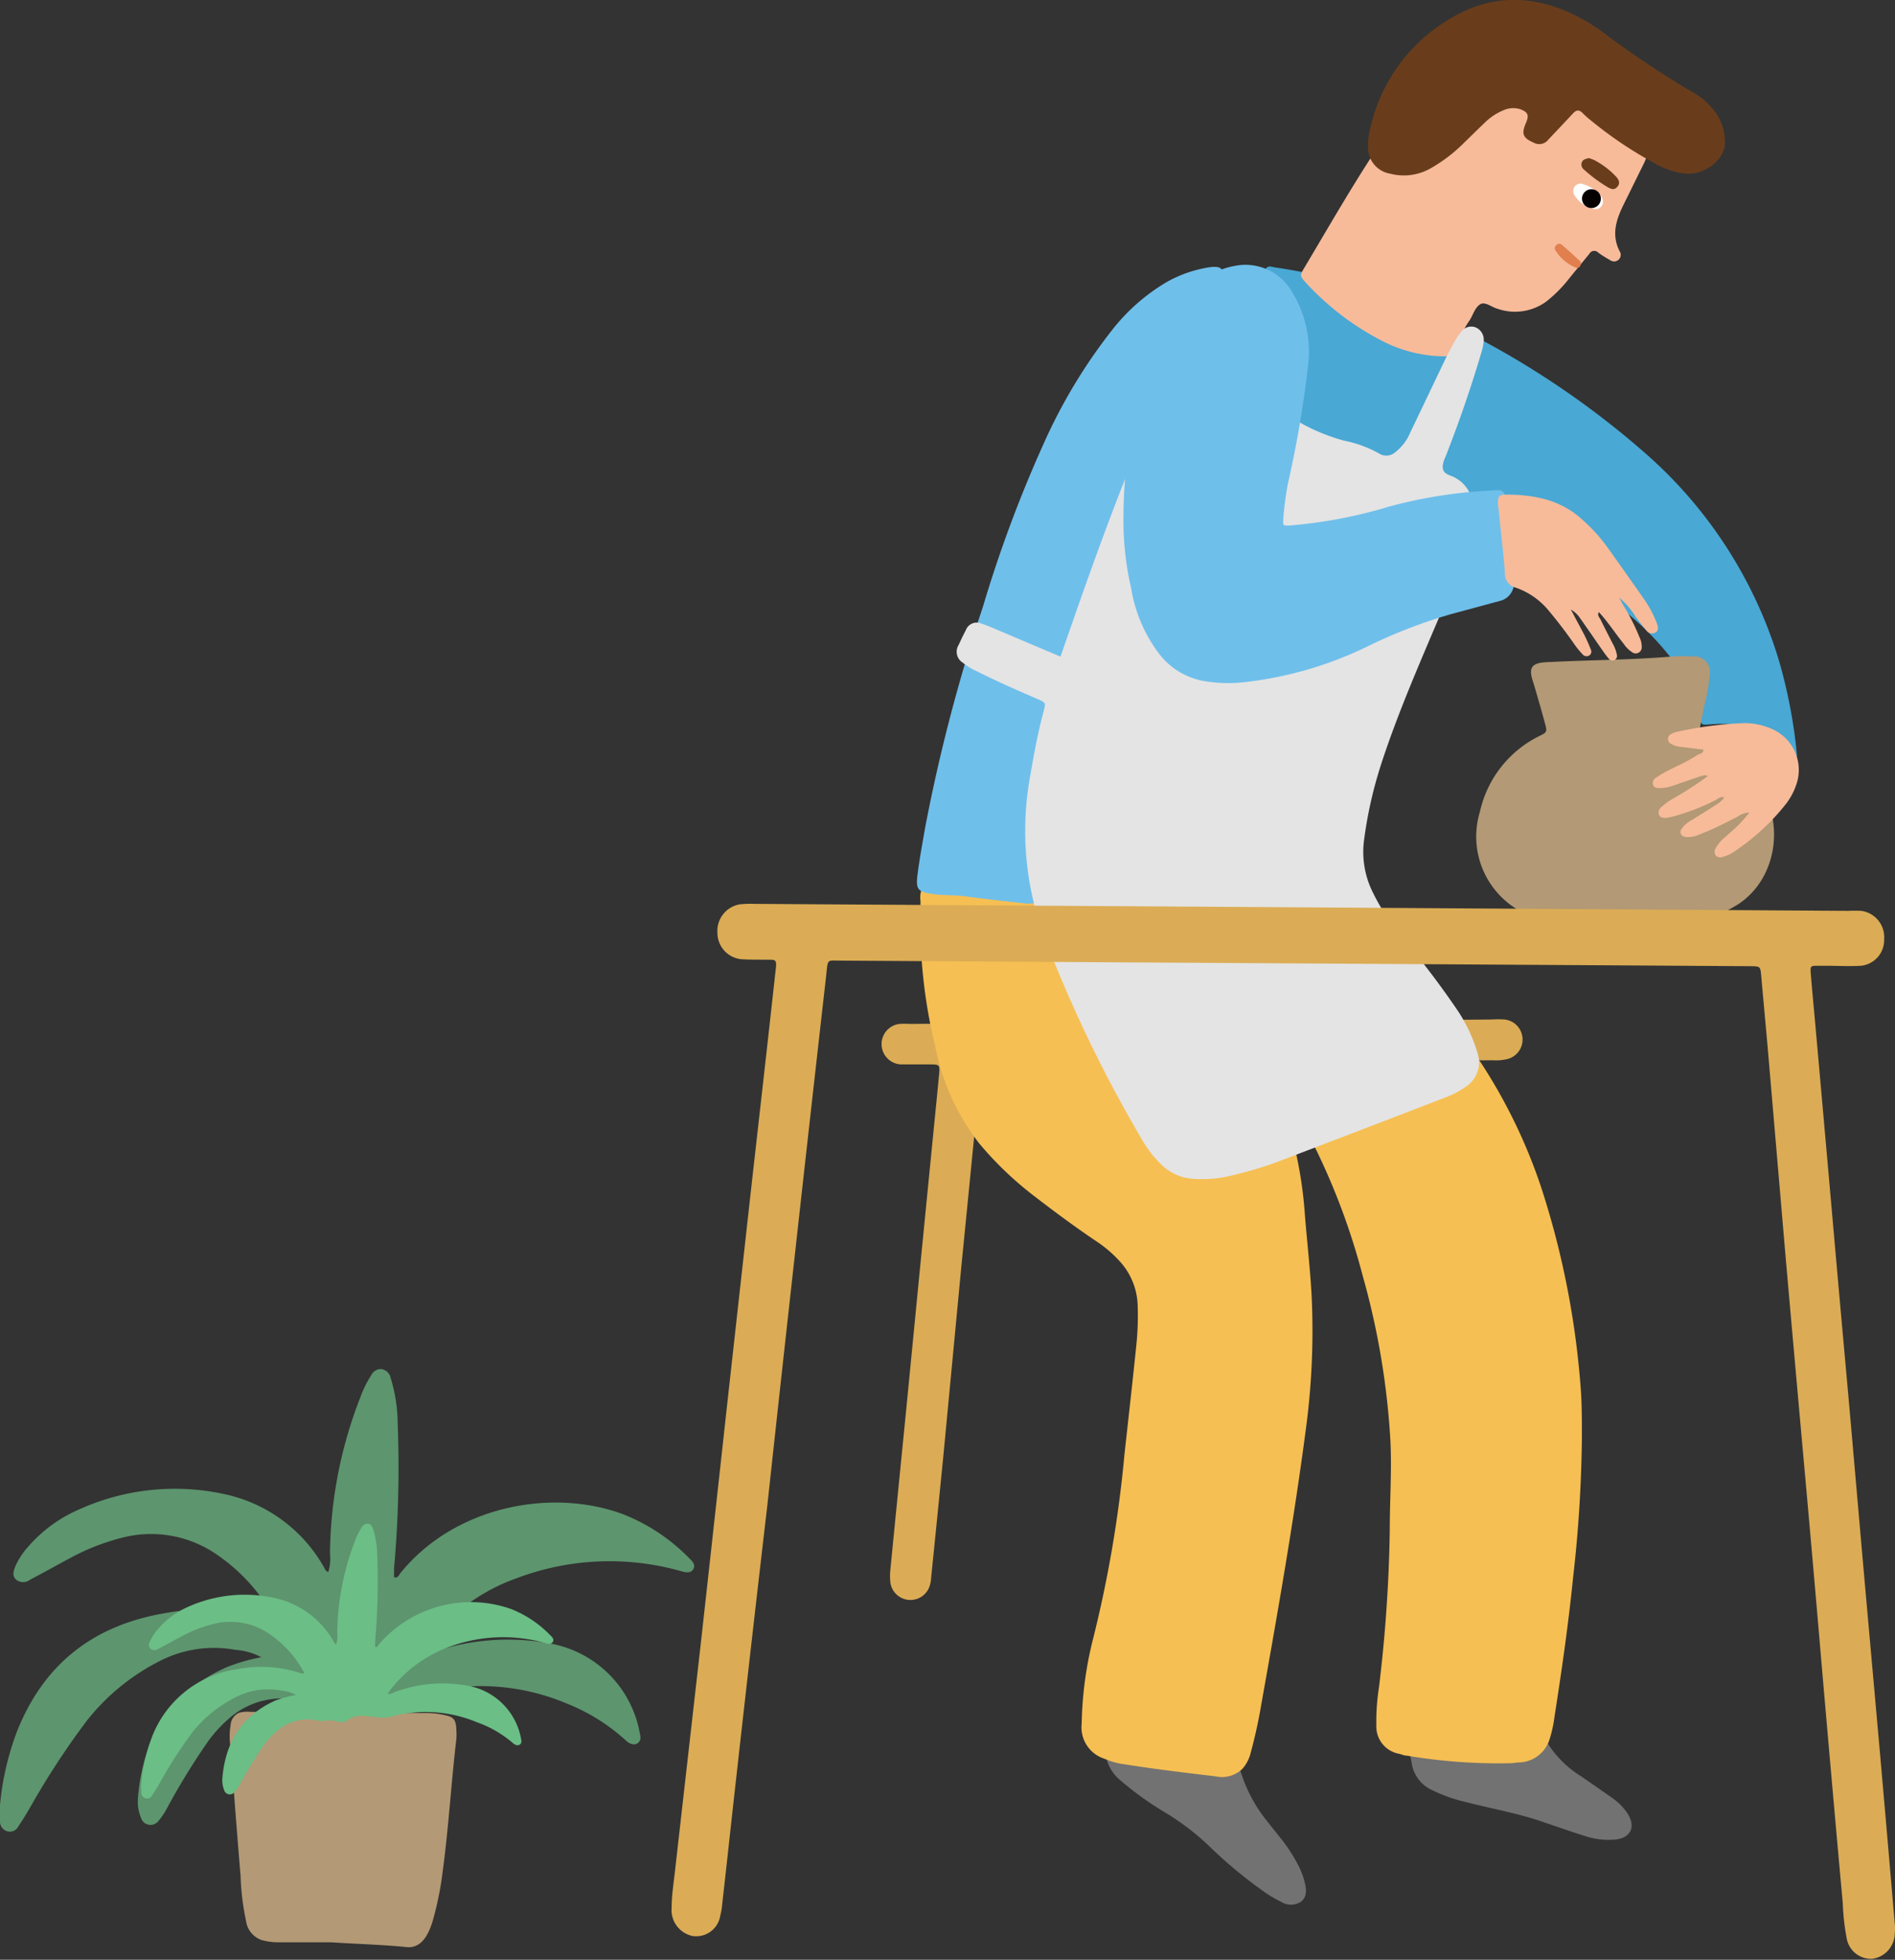 <svg xmlns="http://www.w3.org/2000/svg" viewBox="0 0 214.43 221.69"><rect x="0" y="0" width="214.43" height="221.69" fill="#333333" stroke="none"/><defs><style>.cls-1{fill:#5d956e;}.cls-2{fill:#b39975;}.cls-3{fill:#dbac55;}.cls-4{fill:#727272;}.cls-5{fill:#f6bf53;}.cls-6{fill:#49a8d4;}.cls-7{fill:#6fbfeb;}.cls-8{fill:#f7bb9a;}.cls-9{fill:#693d1c;}.cls-10{fill:#fff;}.cls-11{fill:#e17f4e;}.cls-12{fill:#040000;}.cls-13{fill:#e4e4e4;}.cls-14{fill:#6bbe86;}</style></defs><g id="圖層_2" data-name="圖層 2"><g id="圖層_1-2" data-name="圖層 1"><path class="cls-1" d="M29.56,187.47a7.13,7.13,0,0,0-2.89-.83,13.44,13.44,0,0,0-8.59,1.26,24.65,24.65,0,0,0-8.3,6.81,89.67,89.67,0,0,0-6.37,9.75c-.42.73-.86,1.44-1.33,2.14a1.07,1.07,0,0,1-1.18.58A1.13,1.13,0,0,1,0,206a11.06,11.06,0,0,1,0-1.82A31.87,31.87,0,0,1,1.87,196c3-7.66,8.55-12.06,16.6-13.48a23.71,23.71,0,0,1,11.91.78,2.53,2.53,0,0,0,.5.09c.27-.19.13-.38.05-.52a20.53,20.53,0,0,0-7.07-7.45,13.07,13.07,0,0,0-10-1.48,25.26,25.26,0,0,0-5.75,2.22C6.53,177,5,177.87,3.4,178.7a1.26,1.26,0,0,1-1.57,0c-.5-.46-.3-1-.07-1.57a8.44,8.44,0,0,1,1.47-2.21A16,16,0,0,1,9,170.73,26.3,26.3,0,0,1,25.31,169a17,17,0,0,1,11.41,8.4c.09.16.16.35.43.43a5.09,5.09,0,0,0,.19-2.05A49.68,49.68,0,0,1,40.8,158,12,12,0,0,1,42,155.58a1.23,1.23,0,0,1,1.13-.71,1.25,1.25,0,0,1,1.07,1A17.82,17.82,0,0,1,45,161a128.39,128.39,0,0,1-.41,16.41c0,.33,0,.66,0,1,.44.16.55-.25.73-.47,6.13-7.56,17.06-9.64,25.15-6.66a21.41,21.41,0,0,1,7.53,5c.34.34.73.7.46,1.21s-.88.4-1.37.25a29.72,29.72,0,0,0-18.75.84c-4.61,1.64-8.12,4.73-11.13,8.49a1.92,1.92,0,0,0-.17.4c.54.11.92-.21,1.34-.36a26.18,26.18,0,0,1,13.83-1.2,12.56,12.56,0,0,1,10.19,10.17c.1.44.15.85-.27,1.13s-1,0-1.35-.36a21.93,21.93,0,0,0-6.64-4.14,25.11,25.11,0,0,0-16.51-1.05A27.84,27.84,0,0,0,40,194.49a1.59,1.59,0,0,1-2-.2,9.66,9.66,0,0,0-4.16-1.94,9,9,0,0,0-7.65,1.82,14.72,14.72,0,0,0-2.77,3,78,78,0,0,0-4.48,7.3,8.12,8.12,0,0,1-1,1.51,1.13,1.13,0,0,1-2-.38,4.75,4.75,0,0,1-.33-2.21c.55-6.86,3.7-12,10.11-14.82A21,21,0,0,1,29.56,187.47Z"/><path class="cls-2" d="M37.47,219.72h-6a6.94,6.94,0,0,1-1.91-.27,2.67,2.67,0,0,1-1.72-2.15,29,29,0,0,1-.62-5.12c-.36-4.28-.69-8.56-1-12.83L26,196.88a7.23,7.23,0,0,1,.09-1.68,1.63,1.63,0,0,1,1-1.46,3.6,3.6,0,0,1,1.22-.09l13.27.13c2.15,0,4.31,0,6.46,0a9.5,9.5,0,0,1,2.69.34c.67.2.89.6.91,1.6a7.19,7.19,0,0,1,0,1c-.59,5-.87,10-1.55,15a35.57,35.57,0,0,1-1.17,5.72c-.61,1.94-1.53,3-3,2.81C43.42,220,41,219.94,37.47,219.72Z"/><path class="cls-3" d="M136.07,115.59l32.73-.26a11.81,11.81,0,0,1,1.46,0,2.28,2.28,0,0,1,.33,4.47,5.64,5.64,0,0,1-1.69.14l-45.38.37-11.32.11c-1.18,0-1.17,0-1.29,1.19q-1.05,10.83-2.13,21.67-1,10.53-2,21.06-.7,7.1-1.42,14.17a3.39,3.39,0,0,1-.11.71,2.29,2.29,0,0,1-4.52-.44,6.29,6.29,0,0,1,0-1q.9-9.15,1.81-18.28l1.56-16q.8-8.11,1.6-16.22c.19-1.9.38-3.79.56-5.69.1-1.17.09-1.18-1.14-1.18-1.06,0-2.12,0-3.17,0a2.3,2.3,0,0,1-.18-4.58,8,8,0,0,1,1.09,0Z"/><path class="cls-4" d="M128.58,197c2.54.15,5.07.48,7.63.46a17.64,17.64,0,0,1,2.17.18c1.28.17,1.41.37,1.71,1.65a16.61,16.61,0,0,0,3.2,6.61c.6.77,1.21,1.52,1.81,2.28a18.57,18.57,0,0,1,1.66,2.55,9,9,0,0,1,.86,2.13c.19.79.35,1.64-.39,2.26a2.09,2.09,0,0,1-2.3,0,13.65,13.65,0,0,1-2.17-1.32,51.15,51.15,0,0,1-5.87-4.9,29,29,0,0,0-4.9-3.78,35.56,35.56,0,0,1-5.23-3.74,4.6,4.6,0,0,1-1.44-2.06c-.38-1.29,0-1.93,1.32-2.18A8.39,8.39,0,0,1,128.58,197Z"/><path class="cls-4" d="M171.92,195.42a1.79,1.79,0,0,0,.24,0,2.19,2.19,0,0,1,2.68,1.31,11.87,11.87,0,0,0,4.1,4.23c1.17.81,2.34,1.61,3.49,2.43a6.49,6.49,0,0,1,1.77,1.81c.9,1.46.35,2.66-1.35,2.89a8.39,8.39,0,0,1-3.48-.39c-1.51-.46-3-1-4.49-1.5-3.06-1.09-6.26-1.62-9.39-2.44a17.29,17.29,0,0,1-3.42-1.25,4,4,0,0,1-2.33-3.06c-.09-.55-.23-1.1-.31-1.66-.13-.83.16-1.23,1-1.33,1.45-.18,2.9-.34,4.35-.46,2.38-.21,4.76-.37,7.14-.55Z"/><path class="cls-5" d="M116.73,99.33c2.88,0,5.76,0,8.64,0a22.7,22.7,0,0,1,3.39.29A6.94,6.94,0,0,1,133,102a30.92,30.92,0,0,1,3.22,4.41,102.48,102.48,0,0,1,8.64,17.94,47,47,0,0,1,2.79,13c.26,3.32.66,6.62.8,9.94a83.47,83.47,0,0,1-.71,14.57c-1.36,10.33-3.17,20.59-5,30.85a56.67,56.67,0,0,1-1.22,5.58,4.25,4.25,0,0,1-.94,1.81,3.32,3.32,0,0,1-3,.85c-2.1-.25-4.19-.5-6.28-.78-1.41-.18-2.81-.4-4.21-.61a8,8,0,0,1-2.1-.6,3.73,3.73,0,0,1-2.59-4,41.7,41.7,0,0,1,1.27-9.5,137.52,137.52,0,0,0,3.56-20.84c.45-4.11.92-8.22,1.34-12.33a32.57,32.57,0,0,0,.16-4.74,7.72,7.72,0,0,0-2-4.84,13.93,13.93,0,0,0-2.67-2.29c-2.39-1.61-4.7-3.32-7-5.09a39,39,0,0,1-6.23-5.95,25.88,25.88,0,0,1-5-11A58.57,58.57,0,0,1,104.16,103c0-.37,0-.73,0-1.1A2.62,2.62,0,0,1,107,98.9c1.58,0,3.16.12,4.74.14s3.33,0,5,0Z"/><path class="cls-5" d="M179,162.6a150.78,150.78,0,0,1-1,15.89c-.53,5.28-1.29,10.53-2.11,15.78a14.2,14.2,0,0,1-.55,2.49,3.72,3.72,0,0,1-3.34,2.61c-.36,0-.72.08-1.09.09a62.35,62.35,0,0,1-11.74-.86c-.28,0-.55-.13-.83-.2a3.14,3.14,0,0,1-2.6-3.22,25,25,0,0,1,.29-4.24,166.17,166.17,0,0,0,1.23-17.83c0-3.32.23-6.64.08-10a86.64,86.64,0,0,0-3.14-18.78A77.11,77.11,0,0,0,149,130.21a13.38,13.38,0,0,1-1.2-3.31,2.27,2.27,0,0,1,1.19-2.77,6.85,6.85,0,0,1,2.24-.92,47.59,47.59,0,0,0,9.43-3.52,20.8,20.8,0,0,1,2.38-.91c2.31-.71,3.44-.31,4.73,1.74a61.07,61.07,0,0,1,6.69,14,96.24,96.24,0,0,1,4.44,23C179,159.19,179,160.9,179,162.6Z"/><path class="cls-6" d="M203.32,85.25c0,.31.05.68-.37.77s-.49-.22-.64-.46c-2.13-3.3-5.35-3.91-8.92-3.61-.77.07-.9.06-1-.65a12.71,12.71,0,0,0-2.4-5.65,31.88,31.88,0,0,0-5.69-6.14A149.63,149.63,0,0,0,169,58.33a59.51,59.51,0,0,0-9.43-4.5q-5.81-2.47-11.83-4.45c-1.4-.45-1.4-.53-1.19-2a43.07,43.07,0,0,0,.65-7.26,19.91,19.91,0,0,0-.55-4.21,8.73,8.73,0,0,0-2.87-4.55c-.27-.24-.86-.39-.58-.9s.74-.25,1.12-.2a58.23,58.23,0,0,1,14,3.83,98.43,98.43,0,0,1,28,17.31,50.56,50.56,0,0,1,14.95,23.23A57.94,57.94,0,0,1,203.32,85.25Z"/><path class="cls-7" d="M116.19,102.22c-2.33-.27-4.55-.49-6.75-.8-1.33-.2-2.68-.1-4-.3-1.53-.24-1.82-.5-1.63-2.07.22-1.81.56-3.6.87-5.4a191.86,191.86,0,0,1,6.54-25A145.8,145.8,0,0,1,118,50.4,60.94,60.94,0,0,1,126,37.13,22.21,22.21,0,0,1,131.86,32a14.08,14.08,0,0,1,4.78-1.73,3.85,3.85,0,0,1,1-.07c.61.05.84.46.61,1a2.26,2.26,0,0,1-.11.22,81,81,0,0,0-7.62,17.05A91.26,91.26,0,0,1,126,59.29a95,95,0,0,0-7.81,27.12,59.8,59.8,0,0,0-.85,10.77c0,1.21.15,2.43.17,3.64S117.26,102.26,116.19,102.22Z"/><path class="cls-8" d="M186.9,14.61a9.2,9.2,0,0,1-1,4.11c-.72,1.45-1.43,2.91-2.15,4.36-.85,1.72-1.45,3.45-.48,5.34a.74.74,0,0,1-.17,1,.75.75,0,0,1-.91,0,13.12,13.12,0,0,1-1.34-.84.62.62,0,0,0-1,.12c-.76.95-1.55,1.88-2.31,2.83A15.62,15.62,0,0,1,175,34.09a6,6,0,0,1-5.54.84c-.69-.18-1.43-.87-2-.49s-.78,1.19-1.17,1.81A7,7,0,0,0,165,39.51c0,.6-.36.74-.86.77a13.34,13.34,0,0,1-3-.16,15.61,15.61,0,0,1-4.83-1.6,30.88,30.88,0,0,1-8.47-6.46c-.75-.82-.8-.85-.24-1.78,3.82-6.41,7.48-12.92,12-18.86A35.91,35.91,0,0,1,165,5.64,10,10,0,0,1,175.55,4a32.42,32.42,0,0,1,9.12,5.73A6.11,6.11,0,0,1,186.9,14.61Z"/><path class="cls-9" d="M179.75,17.88a4.12,4.12,0,0,1,.67.24,9.24,9.24,0,0,1,2.4,1.81c.33.35.57.74.21,1.18s-.72.28-1.1.07a16.73,16.73,0,0,1-2.7-2,.71.71,0,0,1-.21-.88C179.16,18,179.46,18,179.75,17.88Z"/><path class="cls-10" d="M181.39,22.83a.86.86,0,0,1-1.1.8,3.47,3.47,0,0,1-2.11-1.52.87.87,0,0,1,0-1,.83.83,0,0,1,1-.26,4,4,0,0,1,2,1.34A1.16,1.16,0,0,1,181.39,22.83Z"/><path class="cls-11" d="M178.9,29.83c-.07.39-.33.55-.62.43a4.86,4.86,0,0,1-2.31-2,.44.44,0,0,1,.15-.54.42.42,0,0,1,.55-.08c.73.62,1.44,1.27,2.14,1.92C178.89,29.6,178.88,29.75,178.9,29.83Z"/><path class="cls-9" d="M195.18,16c.16,1.77-2,3.84-4.48,3.64a9.09,9.09,0,0,1-3.54-1.21,44.67,44.67,0,0,1-7.06-4.74,10.61,10.61,0,0,1-1-.88c-.4-.41-.7-.4-1.09,0-.92,1-1.88,2-2.82,3a1.29,1.29,0,0,1-1.64.33c-1.24-.54-1.42-1-.87-2.26.37-.85.21-1.21-.67-1.53a2.7,2.7,0,0,0-1.9.13A6.54,6.54,0,0,0,168,13.89c-.76.72-1.51,1.47-2.27,2.2a17.59,17.59,0,0,1-3.93,3,6.13,6.13,0,0,1-4.48.56,3,3,0,0,1-2.52-3.1,7.44,7.44,0,0,1,.26-2.05A19.16,19.16,0,0,1,164.29,2c4.46-2.63,9.09-2.59,13.73-.38a21.17,21.17,0,0,1,3.72,2.3,110.77,110.77,0,0,0,9.92,6.59A7.36,7.36,0,0,1,194.3,13,5.58,5.58,0,0,1,195.18,16Z"/><circle class="cls-12" cx="180.08" cy="22.47" r="1.07"/><path class="cls-13" d="M120,74.28l1.35-3.87c2.09-6,4.22-11.92,6.58-17.78A35.09,35.09,0,0,1,130.75,47a23.22,23.22,0,0,1,1.53-2,4,4,0,0,1,4.65-1.46,42.76,42.76,0,0,1,6.28,2.26c1.32.62,2.61,1.3,3.89,2a21.36,21.36,0,0,0,5.05,2.06A13.47,13.47,0,0,1,156,51.27a1.54,1.54,0,0,0,1.9-.13,5.45,5.45,0,0,0,1.67-2.2c1.32-2.74,2.62-5.49,3.94-8.23.37-.77.77-1.51,1.19-2.26a6.83,6.83,0,0,1,.63-.89,1.39,1.39,0,0,1,1.61-.54,1.51,1.51,0,0,1,.95,1.55,5.44,5.44,0,0,1-.23,1.19c-1,3.39-2.12,6.72-3.36,10-.18.5-.39,1-.56,1.48s-.62,1.22-.45,1.86,1,.67,1.46,1a3.74,3.74,0,0,1,1.91,3.19,11.83,11.83,0,0,1-.61,4.3c-1,3-2.19,5.85-3.41,8.72-2.25,5.3-4.54,10.58-6.33,16.06a47.79,47.79,0,0,0-1.94,8.52,10.24,10.24,0,0,0,.8,5.7,25.15,25.15,0,0,0,3.38,5.33,96.53,96.53,0,0,1,6.4,8.41,17.72,17.72,0,0,1,2.25,4.83,3.28,3.28,0,0,1-1.41,3.82,9.33,9.33,0,0,1-2.14,1.13q-9.64,3.72-19.3,7.4a43.64,43.64,0,0,1-5.13,1.5,13.85,13.85,0,0,1-4.11.35,5.7,5.7,0,0,1-3.79-1.71,12.3,12.3,0,0,1-2-2.57A153.33,153.33,0,0,1,118,105.54a34.42,34.42,0,0,1-1.41-17.85c.41-2.44.87-4.87,1.51-7.26.25-.93.23-.94-.67-1.34-2.31-1-4.61-2-6.86-3.14a7.42,7.42,0,0,1-1.65-1,1.45,1.45,0,0,1-.44-2c.25-.55.51-1.1.8-1.64a1.31,1.31,0,0,1,1.81-.75,7.93,7.93,0,0,1,1,.37Z"/><path class="cls-2" d="M183.77,105a27.37,27.37,0,0,1-9.73-1.1,9.63,9.63,0,0,1-6.58-12.07,12.59,12.59,0,0,1,6.77-8.59c.81-.39.84-.47.62-1.31-.4-1.49-.84-3-1.26-4.44-.09-.31-.21-.62-.28-.93-.22-1,.09-1.43,1.11-1.6a7.91,7.91,0,0,1,1-.07c4.61-.24,9.24-.23,13.85-.63a16.18,16.18,0,0,1,2.31,0,1.74,1.74,0,0,1,1.89,2,19.38,19.38,0,0,1-.65,3.7c-.18,1-.38,1.91-.56,2.86a.77.77,0,0,0,.5,1,21,21,0,0,1,6,4.92c3,3.28,2.78,10.19-1.92,13.45a14.49,14.49,0,0,1-6.11,2.24A61.19,61.19,0,0,1,183.77,105Z"/><path class="cls-7" d="M127.13,58.24a51.67,51.67,0,0,1,3-17.15A25.77,25.77,0,0,1,135,32.86a7.69,7.69,0,0,1,4.72-2.78A6.06,6.06,0,0,1,146,32.7,12.91,12.91,0,0,1,148,41.5a122.6,122.6,0,0,1-2.22,13,33.26,33.26,0,0,0-.57,4.21c-.06.79,0,.77.8.73a54,54,0,0,0,11.2-2.14,53.56,53.56,0,0,1,11-1.78c2-.1,2-.4,2.32,1.9s.65,4.41.79,6.64a13.82,13.82,0,0,1,0,1.82A2.1,2.1,0,0,1,169.64,68l-5.4,1.46a57.68,57.68,0,0,0-9.51,3.67,42.49,42.49,0,0,1-13.59,4,16.34,16.34,0,0,1-5.08-.12,8.24,8.24,0,0,1-4.71-2.81A16.71,16.71,0,0,1,128,66.57,34.25,34.25,0,0,1,127.13,58.24Z"/><path class="cls-8" d="M192.75,84.8l-2.46-.3a2.59,2.59,0,0,1-1.16-.33.62.62,0,0,1,0-1.15,1.92,1.92,0,0,1,.56-.22,42.45,42.45,0,0,1,7.69-1,7.79,7.79,0,0,1,3.19.69,5.05,5.05,0,0,1,2.68,6.3,7.42,7.42,0,0,1-1.14,2.13,25.22,25.22,0,0,1-5.68,5.28,4.22,4.22,0,0,1-1.52.74.67.67,0,0,1-.77-.18.74.74,0,0,1,0-.81,4.2,4.2,0,0,1,1-1.19c.57-.52,1.15-1,1.7-1.56.37-.36.69-.78,1.13-1.29a2.52,2.52,0,0,0-1.36.48c-1.41.72-2.81,1.45-4.29,2a3.11,3.11,0,0,1-1.53.3c-.61-.08-.82-.54-.46-1a3.49,3.49,0,0,1,1.12-.93c.89-.56,1.79-1.11,2.67-1.68a3.67,3.67,0,0,0,1-.85c-.43-.18-.71.13-1,.28a24.45,24.45,0,0,1-4.75,1.84,5.82,5.82,0,0,1-.83.17c-.33,0-.68,0-.82-.36a.78.78,0,0,1,.29-.87,7.07,7.07,0,0,1,1.39-1,39.1,39.1,0,0,0,3.84-2.49c-.34-.22-.57,0-.8,0l-3.22,1.11a4.34,4.34,0,0,1-1.43.24c-.29,0-.59,0-.72-.33a.67.67,0,0,1,.32-.84,9.84,9.84,0,0,1,1-.62c1.25-.67,2.57-1.2,3.75-2C192.46,85.25,192.74,85.2,192.75,84.8Z"/><path class="cls-8" d="M183.21,67.6c.19.34.36.69.56,1a23.94,23.94,0,0,1,1.74,3.47,2.42,2.42,0,0,1,.26,1.18.68.68,0,0,1-1.06.55,3.45,3.45,0,0,1-1-1c-.94-1.16-1.75-2.43-2.79-3.56-.22.39.09.62.21.88.49,1,1,2,1.52,3a4,4,0,0,1,.3.92.51.51,0,0,1-.25.62.52.52,0,0,1-.66-.15,9.46,9.46,0,0,1-.66-.87c-.86-1.23-1.7-2.46-2.57-3.69a3.24,3.24,0,0,0-1.06-1c.5.95,1,1.88,1.51,2.84.27.54.52,1.1.74,1.66a.52.52,0,0,1-.23.73.56.56,0,0,1-.67-.14,10.21,10.21,0,0,1-.84-1q-1.38-2-2.94-3.87a8.37,8.37,0,0,0-3.82-2.7,1.61,1.61,0,0,1-1.21-1.68c-.18-2.34-.46-4.67-.7-7,0-.28-.09-.56-.1-.84,0-.76.13-1,.86-1,3.15,0,6.13.54,8.58,2.73a19.19,19.19,0,0,1,2.95,3.22c1.39,1.94,2.77,3.9,4.14,5.86a12.13,12.13,0,0,1,1.47,2.78c.13.34.23.75-.14,1a.79.79,0,0,1-1.08-.26c-.42-.49-.81-1-1.2-1.52A8.48,8.48,0,0,0,183.21,67.6Z"/><path class="cls-3" d="M147.35,102.64l61.81.4a14.17,14.17,0,0,1,1.46,0,3,3,0,0,1,2.58,3.21,2.92,2.92,0,0,1-2.61,3c-1.33.08-2.67,0-4,0-.29,0-.57,0-.85,0-.89,0-.91,0-.83,1,.16,2,.35,3.89.52,5.84q.95,10.65,1.89,21.3.9,10.23,1.83,20.48c.61,6.87,1.2,13.75,1.81,20.62s1.23,13.75,1.84,20.62q.81,9.23,1.6,18.46a6.22,6.22,0,0,1,0,1.22,2.94,2.94,0,0,1-2.56,2.8,2.8,2.8,0,0,1-2.86-2.24,26.16,26.16,0,0,1-.46-4.05q-1.22-13.44-2.38-26.87-1-11.73-2.06-23.47T202,141.58q-1-11.67-2-23.34c-.23-2.58-.47-5.16-.7-7.74-.1-1.17-.1-1.19-1.15-1.2l-12.65-.08-90.29-.55c-1.71,0-1.5-.28-1.73,1.74q-1.84,16.22-3.64,32.46-1.52,13.66-3,27.32Q84.88,187,83,203.87c-.43,3.88-.85,7.76-1.29,11.63a7,7,0,0,1-.21,1.21A2.75,2.75,0,0,1,78.33,219,3,3,0,0,1,76,215.8c0-1.36.22-2.72.37-4.07L79.29,186q1.51-13.59,3-27.19,1.27-11.42,2.54-22.86c.94-8.38,1.9-16.77,2.82-25.15.28-2.66.48-2.17-1.66-2.24-.73,0-1.47,0-2.19-.06a3,3,0,0,1-2.62-3,3.05,3.05,0,0,1,2.48-3.19,10.7,10.7,0,0,1,1.7-.06Z"/><path class="cls-14" d="M33.5,191.74a4.21,4.21,0,0,0-1.72-.5,8,8,0,0,0-5.1.75,14.63,14.63,0,0,0-4.93,4A52.78,52.78,0,0,0,18,201.83c-.25.43-.51.85-.79,1.27a.62.62,0,0,1-.7.34.67.67,0,0,1-.52-.68,6.49,6.49,0,0,1,0-1.08,18.57,18.57,0,0,1,1.09-4.87,12.12,12.12,0,0,1,9.85-8,14.17,14.17,0,0,1,7.08.46,1.88,1.88,0,0,0,.29.06c.16-.12.08-.23,0-.31a12.22,12.22,0,0,0-4.2-4.43,7.74,7.74,0,0,0-5.94-.88A14.7,14.7,0,0,0,20.76,185c-.94.49-1.86,1-2.8,1.5-.3.16-.64.28-.93,0s-.18-.62,0-.93a5,5,0,0,1,.87-1.32,9.43,9.43,0,0,1,3.41-2.49,15.61,15.61,0,0,1,9.71-1,10.1,10.1,0,0,1,6.77,5c.06.09.09.2.26.25a3.13,3.13,0,0,0,.11-1.22,29.75,29.75,0,0,1,2.05-10.58,6.9,6.9,0,0,1,.71-1.41.74.74,0,0,1,.67-.43c.35,0,.52.29.63.59a10.43,10.43,0,0,1,.47,3,77.43,77.43,0,0,1-.24,9.75,5.61,5.61,0,0,0,0,.58c.26.1.33-.14.43-.28a13.72,13.72,0,0,1,14.94-4,12.62,12.62,0,0,1,4.47,3c.21.2.43.41.27.72s-.52.23-.81.15a17.53,17.53,0,0,0-11.13.5,14.84,14.84,0,0,0-6.61,5,.9.9,0,0,0-.11.24c.32.06.55-.13.8-.22a15.52,15.52,0,0,1,8.21-.71,7.44,7.44,0,0,1,6.05,6c.06.26.1.5-.16.67s-.58,0-.8-.21A12.63,12.63,0,0,0,54,194.84a14.93,14.93,0,0,0-9.8-.63c-1.57.4-3.25-.6-4.65.24a1.47,1.47,0,0,1-1.41.29c-1.21-.32-1.21.09-2.13-.1a5.32,5.32,0,0,0-4.55,1.08,8.62,8.62,0,0,0-1.65,1.76,45.72,45.72,0,0,0-2.65,4.34,5.6,5.6,0,0,1-.61.89.67.67,0,0,1-1.19-.22,3,3,0,0,1-.2-1.31c.33-4.08,2.2-7.11,6-8.81A13,13,0,0,1,33.5,191.74Z"/></g></g></svg>